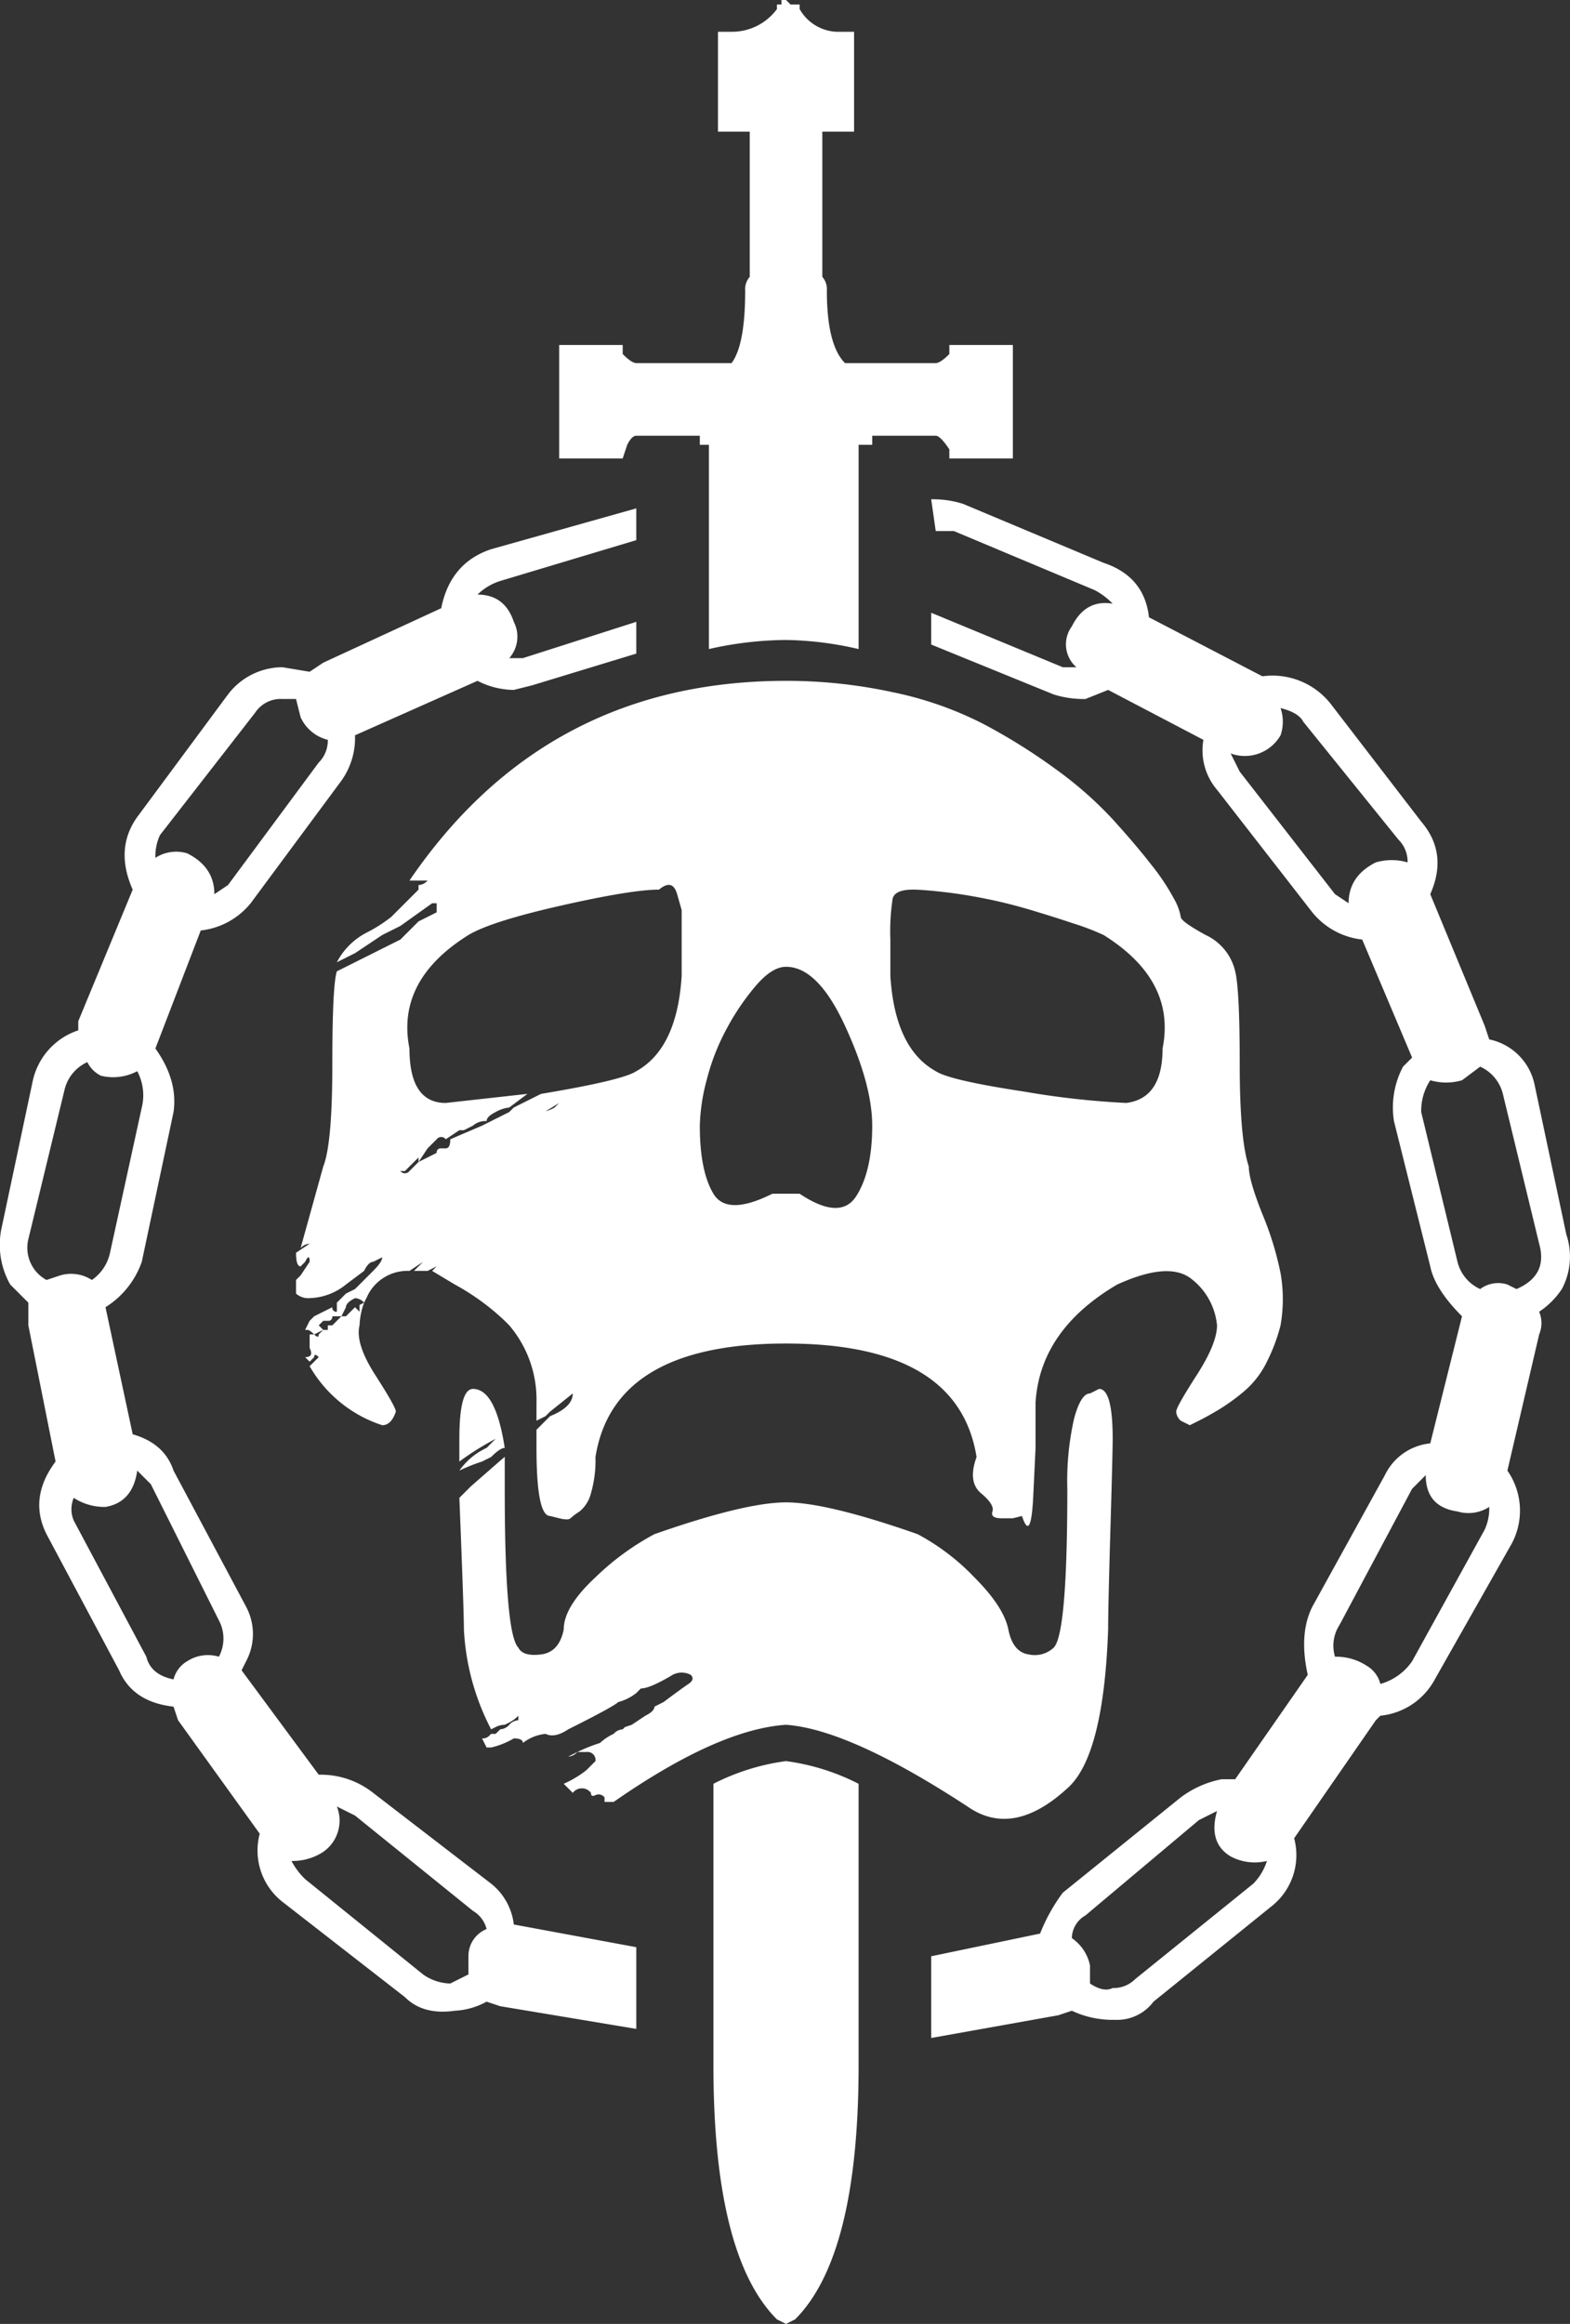 <svg xmlns="http://www.w3.org/2000/svg" viewBox="0 0 244.668 362">
  <rect x="0" y="0" width="244.668" height="362" fill="#333333" stroke="none"/>
  <title>tooltip_raid</title>
  <g id="Layer_2" data-name="Layer 2">
    <g id="Layer_1-2" data-name="Layer 1">
      <path d="M150.067,53.734h7.777V71.41h-9.898V69.996q-1.414-2.121-2.121-2.121h-9.898v1.414h-2.121v31.816a52.832,52.832,0,0,0-11.312-1.414,55.501,55.501,0,0,0-12.02,1.414V69.289h-1.414V67.875H99.161q-.707,0-1.414,1.414l-.707,2.121H87.142V53.734H97.04v1.414q1.414,1.414,2.121,1.414h14.848q2.121-2.828,2.121-11.312a2.881,2.881,0,0,1,.707-2.121v-22.625h-4.949V4.949h2.121a8.706,8.706,0,0,0,7.07-3.535V.707h.707V0h.707l.707.707h1.414v.707a6.945,6.945,0,0,0,6.363,3.535h2.121V20.504h-4.949v22.625a2.881,2.881,0,0,1,.707,2.121q0,8.484,2.828,11.312h14.141q.707,0,2.121-1.414V53.734Zm-38.887,224.129a34.92,34.92,0,0,1,11.312-3.535,34.92,34.92,0,0,1,11.312,3.535v43.836q0,29.695-9.898,39.594l-1.414.707-1.414-.707q-9.898-9.898-9.898-39.594Zm60.098-61.512q2.121,0,2.121,7.777,0,2.121-.354,14.141t-.354,15.555q-.707,19.797-6.363,24.746-8.484,7.777-15.555,2.828-18.383-12.02-28.281-12.727-10.605.707-26.867,12.02H94.212v-.707a1.155,1.155,0,0,0-1.414-.354q-.707.354-.707-.354a1.768,1.768,0,0,0-2.828,0l-1.414-1.414a16.364,16.364,0,0,0,3.535-2.121l1.414-1.414a1.25,1.25,0,0,0-1.414-1.414H89.97A27.435,27.435,0,0,1,93.505,271.5a8.225,8.225,0,0,1,2.121-1.414,2.037,2.037,0,0,1,1.414-.707l.354-.354,1.061-.354,2.121-1.414q1.414-.707,1.414-1.414l1.414-.707q2.828-2.121,3.889-2.828t.354-1.414a3.005,3.005,0,0,0-2.828,0q-3.535,2.121-4.949,2.121l-.707.707a7.674,7.674,0,0,1-2.828,1.414q-.707.707-7.777,4.242-2.121,1.414-3.535.707A6.872,6.872,0,0,0,81.485,271.5q0-.707-1.414-.707a12.402,12.402,0,0,1-3.535,1.414h-.707l-.707-1.414a1.44,1.44,0,0,0,1.061-.354l.354-.354h.707l.707-.707a2.037,2.037,0,0,0,1.414-.707,2.037,2.037,0,0,1,1.414-.707v-.707a5.54,5.54,0,0,1-1.414,1.061l-.707.354a3.138,3.138,0,0,0-1.414.354l-.707.354a37.724,37.724,0,0,1-4.242-15.555q0-2.828-.707-20.504l1.768-1.768s.943-.825,2.828-2.475,2.71-2.357,2.475-2.121v4.949q0,22.625,2.121,24.746.707,1.414,3.535,1.061t3.535-3.889q0-3.535,4.949-8.131a40.865,40.865,0,0,1,9.191-6.717q14.141-4.949,20.504-4.949t20.504,4.949a35.078,35.078,0,0,1,8.838,6.717q4.596,4.596,5.303,8.131t3.182,3.889a4.324,4.324,0,0,0,3.889-1.061q2.121-2.121,2.121-24.746a43.815,43.815,0,0,1,1.061-10.959q1.061-3.889,2.475-3.889ZM72.294,236.855a2.881,2.881,0,0,1,2.121-.707l1.414-.707h.707A19.691,19.691,0,0,1,72.294,236.855Zm5.656,2.121v.707H76.536ZM52.497,205.746l.707-.707h.707l1.414-1.414.707.707v-1.061l.707-.354a11.632,11.632,0,0,0-.707,3.535q-.707,2.828,2.475,7.777t3.182,5.656q-.707,2.121-2.121,2.121a20.257,20.257,0,0,1-11.312-9.191l1.414-1.414q-.707-.707-.707,0l-.707.707-.707-.707q1.414,0,.707-1.414v-2.121h.707q.707.707.707,0l.707-.707h.707v-.707h.707Zm-2.828,3.535.707-.707v.707Zm4.949-52.32a5.426,5.426,0,0,1,2.121-.707Q55.325,157.668,54.618,156.961Zm6.363,27.574a2.037,2.037,0,0,0-1.414.707l-.707.707a4.624,4.624,0,0,1-2.121,2.121A18.392,18.392,0,0,1,51.79,190.898q4.242-3.535,4.949-4.242.707,0,1.414-1.414l.707-.354,1.414-.354.707-1.414h.707A2.037,2.037,0,0,1,60.981,184.535Zm8.484-45.25q.707,0,.707,1.414l-1.414-.707Zm-3.535,56.562a2.265,2.265,0,0,1,2.121-1.414A8.225,8.225,0,0,1,65.931,195.848ZM76.536,181.707a.625.625,0,0,1,.707.707h-.707l-.707.707-.707-.707ZM74.415,180.293q0-1.414,2.121-1.414Q75.122,180.293,74.415,180.293Zm3.535-.707q.707,0,.707,1.414Zm-1.414,3.535h2.121l-1.414.707Zm7.07,18.383q0,.707-1.414,2.121v.707H80.778a1.397,1.397,0,0,0,.707-2.121q-.707-1.414,0-2.121l.707-.707a2.881,2.881,0,0,0-2.121.707H77.243a5.427,5.427,0,0,1,2.121-.707,2.881,2.881,0,0,0,2.121-.707h1.414l-.707,1.414-.707,1.414Q82.899,200.797,83.606,201.504Zm.707-12.727v1.414a6.276,6.276,0,0,1-.707-2.828Zm-2.121-2.121v-.707l1.414-1.414Q82.899,186.656,82.192,186.656Zm2.828-2.121a.884.884,0,0,1,0-1.414q0-.707,1.414,0v2.121H85.021Zm0-4.242q.707-1.414,1.414-1.414Q85.728,180.293,85.021,180.293Zm-4.242-4.949q-.707-.707.707-1.414a11.57,11.57,0,0,1,2.828-.707,5.427,5.427,0,0,0,2.121-.707l.707-.707A62.886,62.886,0,0,1,80.778,175.344Zm0,6.363q1.414.707,0,2.121Q81.485,183.121,80.778,181.707Zm4.949,14.141H84.313q0-.707,1.414,0a2.037,2.037,0,0,1,1.414-.707A2.037,2.037,0,0,1,85.728,195.848Zm.707,25.453a8.225,8.225,0,0,0,2.121-1.414h.707Q89.263,220.594,86.435,221.301Zm2.121,2.121a.625.625,0,0,1,.707-.707ZM87.849,181h-.707q-.707-.707,0-.707a4.074,4.074,0,0,0,2.828-1.414q.707-.707,0-2.121,1.414,1.414,0,2.121A2.265,2.265,0,0,1,88.556,181Zm.707-5.656q0-.707,1.414-.707v.707l-1.414,1.414ZM90.677,226.25v-2.121a.625.625,0,0,1,.707-.707h0a5.817,5.817,0,0,0,.354,1.768,1.601,1.601,0,0,1-.354,1.768Zm7.07-11.312q0,.707-1.061,1.061a4.438,4.438,0,0,0-1.768,1.061q-.707.707-1.414-.707l.707-1.414A21.065,21.065,0,0,0,97.04,212.816v.707a.625.625,0,0,0,.707.707h1.414Zm-4.242-38.887h1.414q0,.707-1.414,1.414A.884.884,0,0,1,93.505,176.051Zm-24.746-.707h1.414A.884.884,0,0,1,68.759,175.344Zm21.211,97.57-1.414.707A2.037,2.037,0,0,0,89.97,272.914Zm-13.434-45.957-1.414.707a27.434,27.434,0,0,0-3.535,1.414A10.674,10.674,0,0,1,75.829,225.543l1.414-1.414a43.348,43.348,0,0,0-5.656,3.535v-3.535q0-7.777,2.121-7.777,3.535,0,4.949,9.191Q77.95,225.543,76.536,226.957Zm123.023-20.504a27.633,27.633,0,0,1-2.121,5.656,14.06,14.06,0,0,1-3.535,4.596,31.645,31.645,0,0,1-3.889,2.828q-1.768,1.061-3.182,1.768l-1.414.707-1.414-.707a2.037,2.037,0,0,1-.707-1.414q0-.707,3.182-5.656t3.182-7.777a10.368,10.368,0,0,0-4.242-7.424q-3.535-2.475-11.312,1.061-12.02,7.07-12.727,18.383V225.543s-.118,2.475-.354,7.424-.825,6.01-1.768,3.182l-1.414.354h-1.768q-1.768,0-1.414-1.061t-1.768-2.828q-2.121-1.768-.707-5.656-2.828-17.676-29.695-17.676T92.798,226.957a18.391,18.391,0,0,1-.707,5.656,5.316,5.316,0,0,1-1.768,2.828,10.532,10.532,0,0,0-1.414,1.061q-.354.354-1.768,0l-1.414-.354q-2.121,0-2.121-10.605v-2.828l2.121-2.121q3.535-1.414,3.535-3.535l-3.535,2.828-.707.707-1.414.707v-2.828a17.84,17.84,0,0,0-4.242-12.02l-.707-.707a36.928,36.928,0,0,0-7.777-5.656l-3.535-2.121.707-.707-1.414.707H64.517l1.414-1.414-2.121,1.414a6.945,6.945,0,0,0-6.363,3.535l-.707,1.414a2.037,2.037,0,0,0-1.414-.707q-1.414.707-1.414,1.414l-.707,1.414H51.79a.625.625,0,0,1-.707.707h-.707l-.707.707.707.707-1.414.707q-.707-.707-1.061-.707h-.354l.707-1.414.707-.707L51.79,203.625a.625.625,0,0,0,.707.707V202.918l1.414-1.414,1.414-.707,2.828-2.828q1.414-1.414,1.414-2.121l-1.414.707q-.707,0-1.414,1.414l-2.828,2.121a9.402,9.402,0,0,1-5.656,2.121,2.881,2.881,0,0,1-2.121-.707v-2.121l.707-.707,1.414-2.121q0-1.414-.707,0l-.707.707q-.707,0-.707-2.121l2.121-1.414a2.037,2.037,0,0,0-1.414.707L50.376,181.707Q51.79,178.172,51.79,165.799t.707-14.494l9.898-4.949,2.828-2.828,2.828-1.414v-1.414h-.707l-4.949,3.535-2.828,1.414-4.242,2.828-2.828,1.414a10.796,10.796,0,0,1,4.596-4.596,22.516,22.516,0,0,0,3.889-2.475l4.242-4.242v-.707a2.037,2.037,0,0,0,1.414-.707H63.81q21.211-31.109,58.684-31.109a77.989,77.989,0,0,1,16.615,1.768,55.248,55.248,0,0,1,14.141,4.949,91.443,91.443,0,0,1,11.312,7.07,59.302,59.302,0,0,1,8.838,7.777q3.535,3.889,6.01,7.07a34.007,34.007,0,0,1,3.535,5.303,8.535,8.535,0,0,1,1.061,2.828q0,.707,3.889,2.828a8.294,8.294,0,0,1,4.596,5.656q.707,2.828.707,14.494t1.414,15.908q0,2.121,2.121,7.424a49.12,49.12,0,0,1,2.828,9.191A23.541,23.541,0,0,1,199.56,206.453Zm-27.574-60.805a38.544,38.544,0,0,0-4.596-1.768q-3.182-1.061-6.717-2.121t-7.07-1.768q-3.535-.707-6.717-1.061t-4.596-.354q-2.828,0-3.182,1.414a34.262,34.262,0,0,0-.354,6.363v5.656q.707,11.313,7.07,14.848,2.121,1.414,13.787,3.182a129.198,129.198,0,0,0,15.908,1.768q5.656-.707,5.656-8.484Q183.298,152.719,171.985,145.648Zm-36.059,29.695q0-6.363-4.242-15.555t-9.191-9.191q-2.121,0-4.596,2.828a37.233,37.233,0,0,0-4.596,6.717,34.281,34.281,0,0,0-3.182,8.131,30.207,30.207,0,0,0-1.061,7.07q0,7.07,2.121,10.605t9.191,0h4.242q6.363,4.242,8.838.354T135.927,175.344Zm-33.23-36.766q-4.242,0-15.201,2.475T73.001,145.648q-11.312,7.07-9.191,17.676,0,8.484,5.656,8.484l12.727-1.414-2.828,2.121a5.426,5.426,0,0,0-2.121.707q-1.414.707-1.414,1.414a2.881,2.881,0,0,0-2.121.707l-1.414.707h-.707l-2.121,1.414a.884.884,0,0,0-1.414,0l-1.414,1.414L65.224,181v-.707l-2.121,2.121h-.707a.884.884,0,0,0,1.414,0L65.224,181l2.828-1.414a.625.625,0,0,1,.707-.707h.707q.707,0,.707-1.414l4.949-2.121,4.242-2.121.707-.707,4.242-2.121q12.727-2.121,14.848-3.535,6.363-3.535,7.07-14.848V141.76l-.707-2.475Q104.817,136.811,102.696,138.578Zm-22.625,161.203,19.09,3.535V316.043l-21.211-3.535-2.121-.707a11.393,11.393,0,0,1-4.949,1.414q-4.949.707-7.777-2.121L44.013,296.246a10.154,10.154,0,0,1-3.535-10.605L27.751,267.965l-.707-2.121q-6.363-.707-8.484-5.656L7.247,238.977q-2.828-5.656,1.414-11.312L4.419,206.453V202.918l-2.828-2.828a12.585,12.585,0,0,1-1.414-8.484l4.949-23.332a10.701,10.701,0,0,1,7.07-7.777V159.082l8.484-20.504q-2.828-6.363.707-11.312l14.141-19.09a10.707,10.707,0,0,1,8.484-4.242l4.242.707,2.121-1.414,18.383-8.484q1.414-7.07,7.777-9.191l22.625-6.363v4.949L77.95,90.5A8.875,8.875,0,0,0,74.415,92.621q4.242,0,5.656,4.242a5.064,5.064,0,0,1-.707,5.656h2.121l17.676-5.656v4.949l-16.262,4.949-2.828.707a12.551,12.551,0,0,1-5.656-1.414l-19.09,8.484a11.453,11.453,0,0,1-2.121,7.07L39.063,140.699a11.646,11.646,0,0,1-7.777,4.242l-7.07,18.383q3.535,4.949,2.828,9.898l-4.949,23.332a13.628,13.628,0,0,1-5.656,7.07l4.242,19.797q4.949,1.414,6.363,5.656l11.312,21.211a9.015,9.015,0,0,1,0,8.484l-.707,1.414,12.02,16.262a13.16,13.16,0,0,1,8.484,2.828L76.536,293.418A9.519,9.519,0,0,1,80.071,299.781Zm-4.242.707a4.555,4.555,0,0,0-2.121-2.828L55.325,282.812l-2.828-1.414a5.937,5.937,0,0,1-2.121,7.07,8.713,8.713,0,0,1-4.949,1.414,11.079,11.079,0,0,0,2.121,2.828l18.383,14.848a7.603,7.603,0,0,0,4.242,1.414l2.828-1.414v-2.828A4.53,4.53,0,0,1,75.829,300.488ZM34.114,252.41,23.509,231.199l-2.121-2.121q-.707,4.949-4.949,5.656a8.713,8.713,0,0,1-4.949-1.414,4.555,4.555,0,0,0,0,3.535l11.312,21.211q.707,2.828,4.242,3.535a4.555,4.555,0,0,1,2.121-2.828,5.948,5.948,0,0,1,4.949-.707A6.01,6.01,0,0,0,34.114,252.41ZM9.368,198.676a5.948,5.948,0,0,1,4.949.707,6.864,6.864,0,0,0,2.828-4.242l4.949-22.625a7.978,7.978,0,0,0-.707-5.656,7.978,7.978,0,0,1-5.656.707,4.625,4.625,0,0,1-2.121-2.121,6.329,6.329,0,0,0-3.535,4.242l-5.656,23.332a5.708,5.708,0,0,0,2.828,6.363Zm14.848-65.047a5.948,5.948,0,0,1,4.949-.707q4.242,2.121,4.242,6.363l2.121-1.414,14.141-19.09a4.796,4.796,0,0,0,1.414-3.535,6.329,6.329,0,0,1-4.242-3.535l-.707-2.828h-2.121a4.758,4.758,0,0,0-4.242,2.121L24.923,130.094a7.87,7.87,0,0,0-.707,3.535Zm219.18,67.168a12.624,12.624,0,0,1-3.535,3.535,4.555,4.555,0,0,1,0,3.535l-4.949,21.211a10.906,10.906,0,0,1,.707,11.312l-12.02,21.211a10.834,10.834,0,0,1-8.484,5.656l-.707.707-12.727,18.383a10.154,10.154,0,0,1-3.535,10.605l-18.383,14.848a7.07,7.07,0,0,1-6.01,2.828,14.861,14.861,0,0,1-6.717-1.414l-2.121.707L145.118,317.457V304.73l16.969-3.535a27.668,27.668,0,0,1,3.535-6.363l18.383-14.848a15.548,15.548,0,0,1,6.363-2.828h2.121l11.312-16.262q-1.414-6.363.707-10.605l11.312-20.504a8.806,8.806,0,0,1,7.07-4.949l4.949-19.797q-4.242-4.242-4.949-7.777l-5.656-22.625a13.6,13.6,0,0,1,1.414-8.484l1.414-1.414-7.777-18.383a11.646,11.646,0,0,1-7.777-4.242l-14.848-19.09a9.482,9.482,0,0,1-2.121-7.777l-14.848-7.777-3.535,1.414a15.668,15.668,0,0,1-4.949-.707l-19.09-7.777V95.449l20.504,8.484h2.121a4.726,4.726,0,0,1-.707-6.363q2.121-4.242,6.363-3.535a11.079,11.079,0,0,0-2.828-2.121l-21.918-9.191h-2.828l-.707-4.949a15.668,15.668,0,0,1,4.949.707l21.918,9.191q6.363,2.121,7.07,8.484l17.676,9.191a11.556,11.556,0,0,1,10.605,4.242l14.141,18.383q4.242,4.949,1.414,11.312l8.484,20.504.707,2.121a9.082,9.082,0,0,1,7.07,7.07l4.949,23.332A10.725,10.725,0,0,1,243.396,200.797Zm-3.535-7.07-5.656-23.332a6.329,6.329,0,0,0-3.535-4.242l-2.828,2.121a8.795,8.795,0,0,1-4.949,0,8.713,8.713,0,0,0-1.414,4.949l5.656,23.332a6.329,6.329,0,0,0,3.535,4.242,4.675,4.675,0,0,1,4.242-.707l1.414.707Q241.274,198.676,239.86,193.727ZM232.083,234.734a5.948,5.948,0,0,1-4.949.707q-4.949-.707-4.949-5.656l-2.121,2.121L208.751,253.117a5.948,5.948,0,0,0-.707,4.949,8.713,8.713,0,0,1,4.949,1.414,4.555,4.555,0,0,1,2.121,2.828,8.899,8.899,0,0,0,4.949-3.535l11.312-20.504A7.87,7.87,0,0,0,232.083,234.734Zm-34.645,55.148a7.978,7.978,0,0,1-5.656-.707q-3.535-2.121-2.121-7.07l-2.828,1.414-17.676,14.848a4.155,4.155,0,0,0-2.121,3.535,6.864,6.864,0,0,1,2.828,4.242v2.828q2.121,1.414,3.535.707a4.796,4.796,0,0,0,3.535-1.414L195.317,293.418A8.874,8.874,0,0,0,197.438,289.883Zm21.918-155.547a4.796,4.796,0,0,0-1.414-3.535L203.095,112.418q-.707-1.414-3.535-2.121a6.54,6.54,0,0,1,0,4.242,6.424,6.424,0,0,1-7.777,2.828l1.414,2.828,14.848,19.09,2.121,1.414q0-4.242,4.242-6.363A8.795,8.795,0,0,1,219.356,134.336Z" style="fill: #fff"/>
    </g>
  </g>
</svg>
